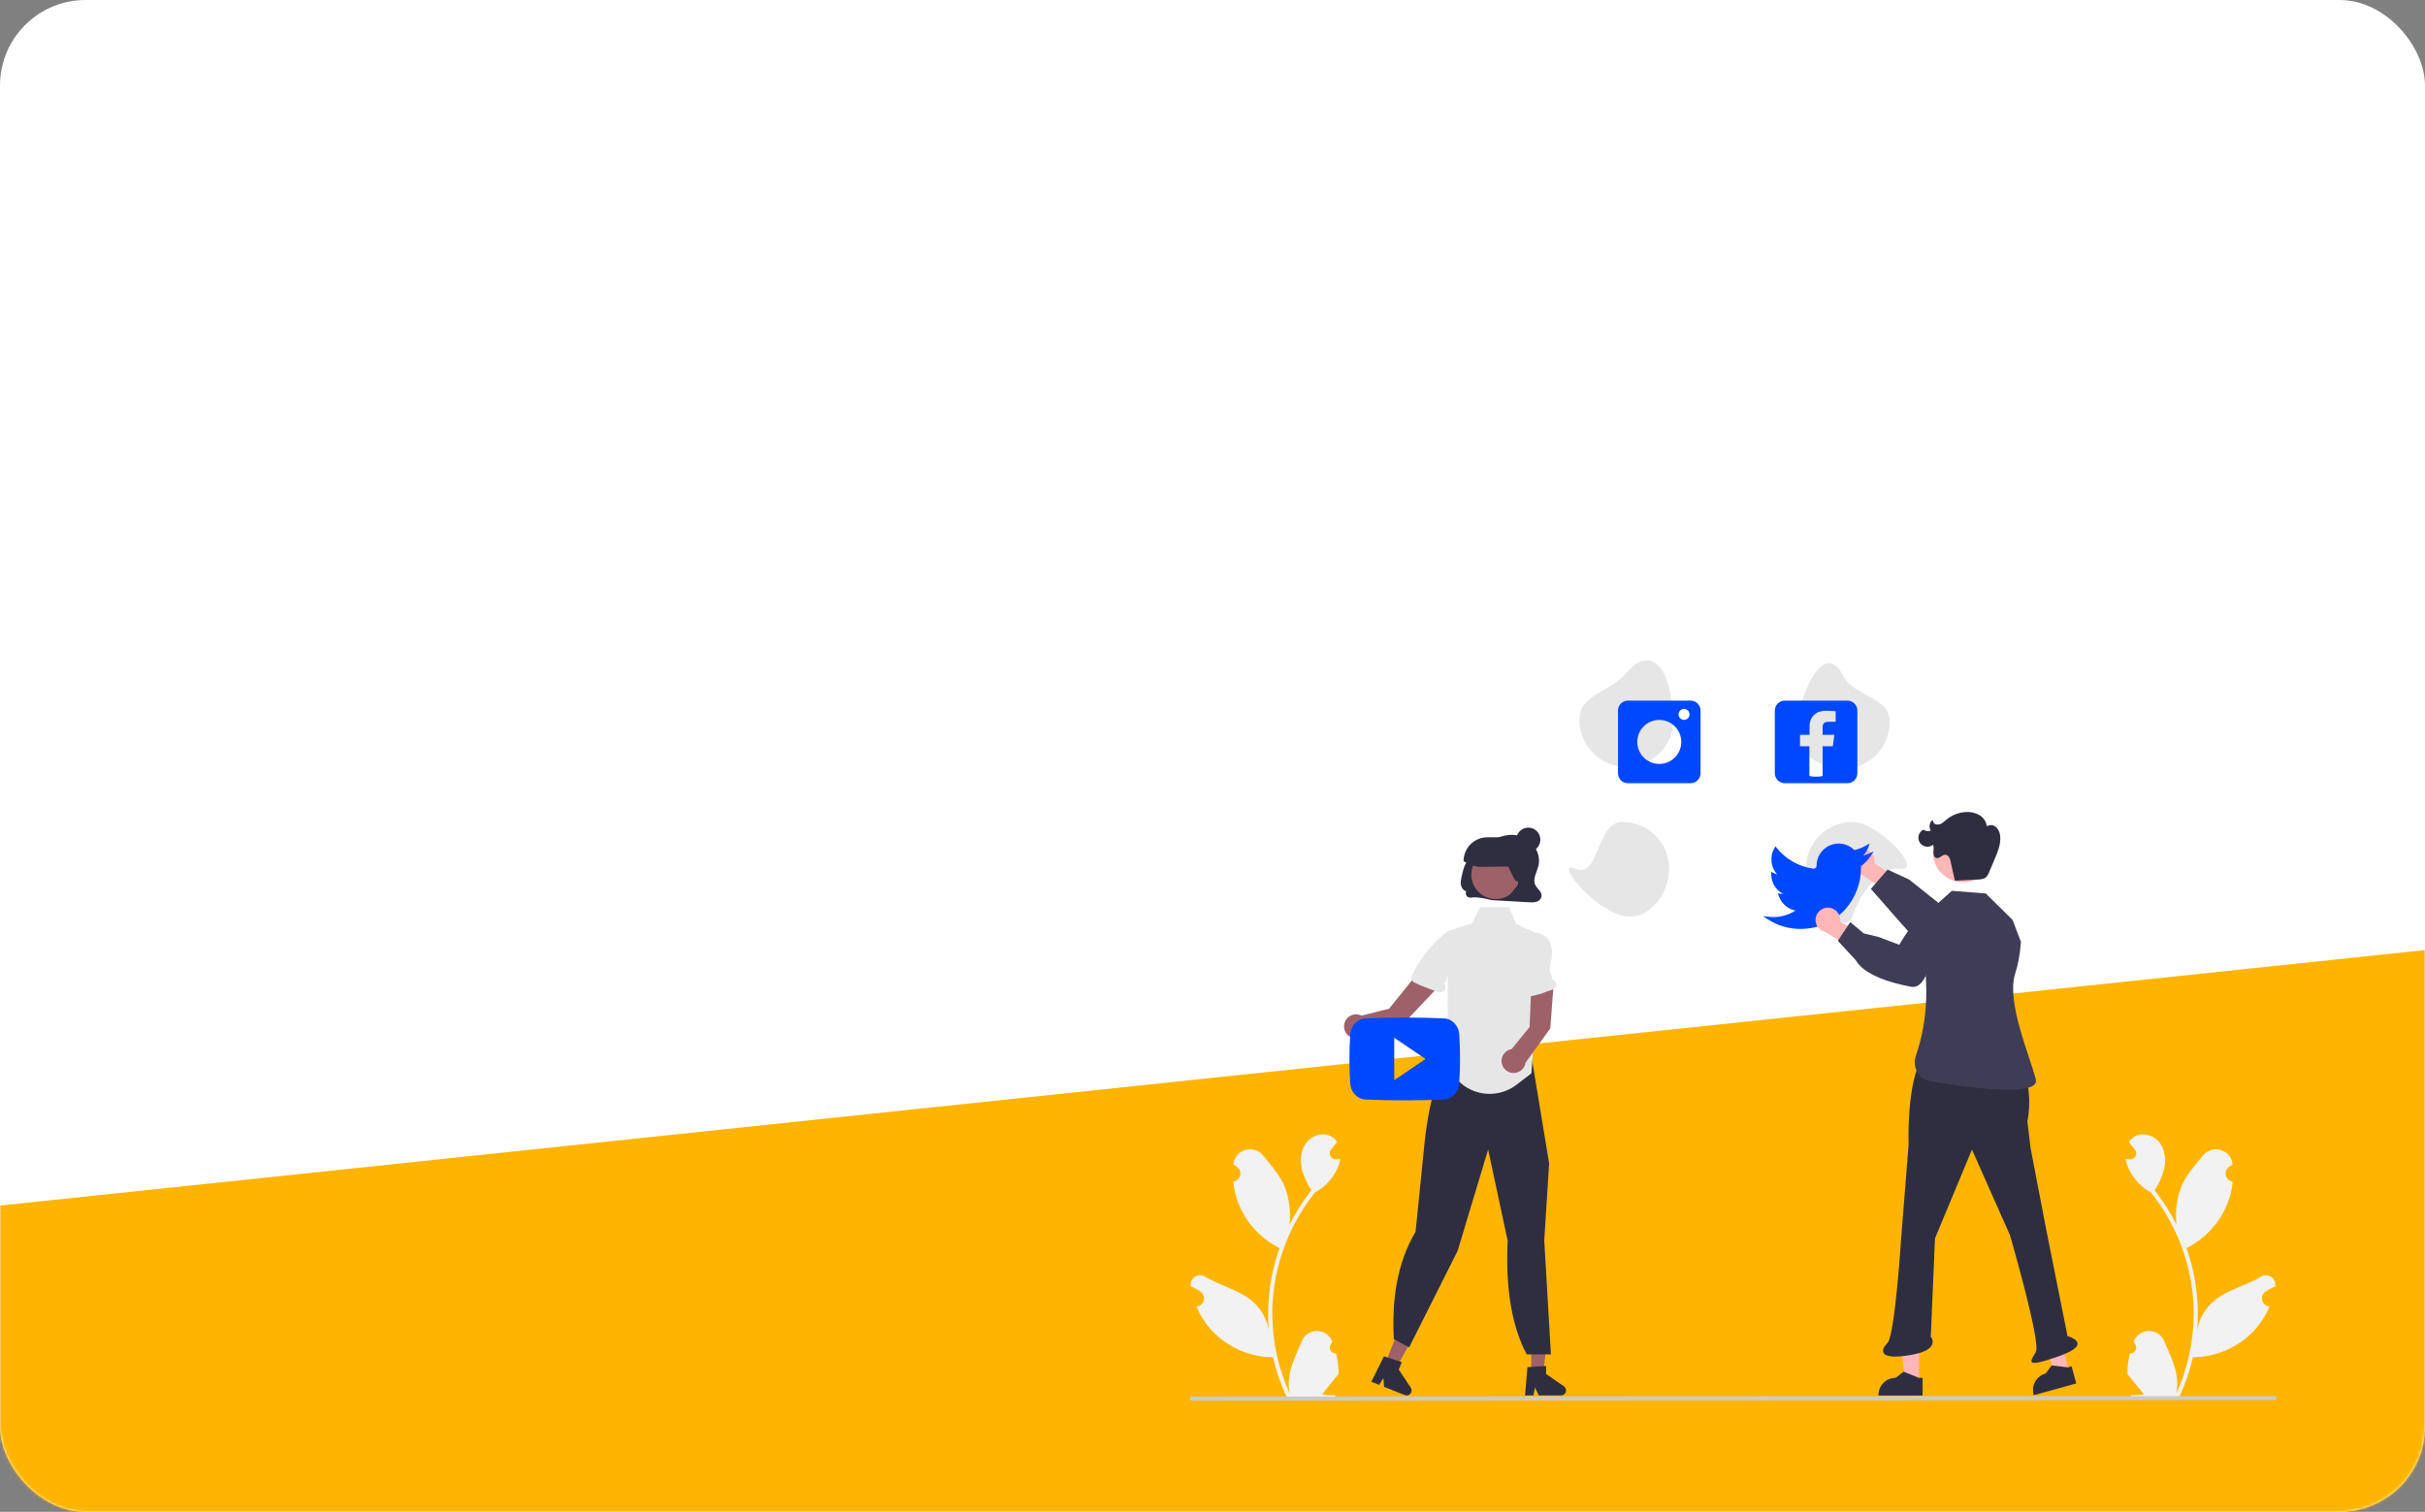 <svg width="850" height="530" viewBox="0 0 850 530" fill="none" xmlns="http://www.w3.org/2000/svg">
<rect x="0" y="0" width="850" height="530" fill="#808080" stroke="none"/>
<rect width="850" height="530" rx="30" fill="white"/>
<mask id="mask0_3138_763" style="mask-type:alpha" maskUnits="userSpaceOnUse" x="0" y="0" width="850" height="530">
<rect width="850" height="530" rx="30" fill="white"/>
</mask>
<g mask="url(#mask0_3138_763)">
<rect x="-60.93" y="429.051" width="946.612" height="622.896" transform="rotate(-6.015 -60.93 429.051)" fill="#FFB500"/>
</g>
<path d="M468.337 474.518C467.9 474.539 467.467 474.424 467.098 474.19C466.728 473.955 466.439 473.613 466.27 473.209C466.102 472.805 466.061 472.359 466.154 471.931C466.247 471.503 466.469 471.114 466.791 470.817C466.844 470.603 466.883 470.449 466.937 470.235C466.917 470.188 466.898 470.142 466.879 470.095C466.438 469.054 465.701 468.167 464.758 467.544C463.815 466.922 462.71 466.592 461.58 466.596C460.451 466.6 459.348 466.938 458.41 467.568C457.472 468.198 456.741 469.09 456.308 470.135C454.579 474.302 452.378 478.477 451.836 482.883C451.598 484.831 451.698 486.805 452.134 488.718C448.073 479.853 445.965 470.218 445.951 460.465C445.95 458.018 446.086 455.573 446.358 453.141C446.583 451.147 446.895 449.167 447.293 447.202C449.47 436.538 454.143 426.542 460.928 418.037C464.212 416.243 466.868 413.485 468.538 410.135C469.143 408.93 469.57 407.644 469.807 406.317C469.437 406.366 469.06 406.396 468.69 406.421C468.574 406.427 468.453 406.433 468.338 406.439L468.294 406.441C467.887 406.459 467.483 406.359 467.131 406.153C466.78 405.947 466.495 405.644 466.311 405.279C466.128 404.915 466.054 404.506 466.097 404.1C466.141 403.694 466.301 403.31 466.558 402.993C466.718 402.796 466.878 402.6 467.038 402.403C467.281 402.099 467.53 401.801 467.773 401.497C467.801 401.468 467.827 401.438 467.852 401.406C468.131 401.059 468.41 400.719 468.69 400.372C468.18 399.58 467.494 398.917 466.686 398.433C463.886 396.792 460.023 397.929 458.001 400.464C455.972 402.998 455.59 406.554 456.294 409.721C456.987 412.416 458.133 414.973 459.683 417.283C459.531 417.478 459.373 417.666 459.221 417.861C456.446 421.433 454.027 425.268 451.999 429.313C452.492 424.782 451.903 420.198 450.281 415.94C448.638 411.971 445.556 408.628 442.843 405.197C439.584 401.075 432.901 402.874 432.327 408.099C432.321 408.149 432.316 408.2 432.31 408.25C432.713 408.478 433.108 408.719 433.494 408.975C433.979 409.299 434.354 409.762 434.572 410.304C434.789 410.846 434.838 411.44 434.712 412.01C434.586 412.58 434.29 413.099 433.865 413.498C433.439 413.897 432.903 414.158 432.327 414.247L432.268 414.256C432.411 415.71 432.665 417.15 433.027 418.566C434.075 422.517 435.928 426.208 438.469 429.409C441.009 432.61 444.183 435.251 447.791 437.166C448.028 437.288 448.259 437.409 448.496 437.525C446.458 443.304 445.18 449.323 444.694 455.432C444.419 459.036 444.435 462.657 444.743 466.258L444.724 466.13C443.947 462.126 441.812 458.512 438.681 455.9C434.031 452.077 427.461 450.669 422.444 447.595C421.911 447.253 421.291 447.07 420.657 447.068C420.023 447.067 419.402 447.247 418.868 447.587C418.333 447.927 417.906 448.413 417.638 448.987C417.37 449.562 417.272 450.202 417.355 450.83C417.362 450.875 417.369 450.92 417.376 450.964C418.124 451.269 418.852 451.62 419.556 452.016C419.959 452.244 420.354 452.485 420.74 452.74C421.225 453.065 421.6 453.528 421.818 454.07C422.035 454.611 422.084 455.206 421.958 455.776C421.832 456.346 421.536 456.864 421.111 457.263C420.685 457.662 420.149 457.923 419.573 458.012L419.514 458.022C419.471 458.028 419.435 458.034 419.392 458.04C420.67 461.094 422.464 463.904 424.694 466.349C427.45 469.309 430.78 471.673 434.482 473.299C438.183 474.924 442.177 475.776 446.218 475.801H446.224C447.322 480.573 448.911 485.218 450.968 489.66H467.912C467.973 489.472 468.028 489.277 468.083 489.089C466.514 489.188 464.939 489.094 463.394 488.809C464.651 487.265 465.908 485.709 467.165 484.165C467.193 484.137 467.22 484.106 467.244 484.074C467.882 483.284 468.526 482.5 469.164 481.71L469.164 481.709C469.198 479.287 468.92 476.87 468.338 474.519L468.337 474.518Z" fill="#F2F2F2"/>
<path d="M746.542 474.518C746.979 474.539 747.412 474.424 747.781 474.189C748.151 473.955 748.44 473.613 748.609 473.209C748.778 472.805 748.818 472.359 748.725 471.931C748.632 471.503 748.41 471.114 748.089 470.817C748.035 470.603 747.996 470.449 747.942 470.235C747.962 470.188 747.981 470.142 748 470.095C748.441 469.054 749.179 468.167 750.121 467.544C751.064 466.922 752.169 466.592 753.299 466.596C754.428 466.6 755.531 466.938 756.469 467.568C757.407 468.197 758.138 469.09 758.571 470.135C760.3 474.302 762.501 478.477 763.043 482.883C763.281 484.831 763.181 486.805 762.745 488.718C766.806 479.853 768.914 470.218 768.928 460.465C768.929 458.018 768.793 455.573 768.521 453.14C768.296 451.147 767.984 449.167 767.586 447.202C765.409 436.538 760.737 426.542 753.951 418.037C750.667 416.243 748.011 413.485 746.341 410.135C745.736 408.93 745.309 407.644 745.072 406.317C745.442 406.366 745.819 406.396 746.189 406.421C746.305 406.427 746.426 406.433 746.542 406.439L746.585 406.441C746.992 406.459 747.396 406.359 747.748 406.153C748.099 405.947 748.384 405.644 748.568 405.279C748.751 404.915 748.826 404.506 748.782 404.1C748.738 403.694 748.578 403.31 748.321 402.993C748.161 402.796 748.001 402.6 747.841 402.403C747.598 402.099 747.349 401.801 747.106 401.497C747.078 401.468 747.052 401.438 747.027 401.406C746.748 401.059 746.469 400.719 746.189 400.372C746.699 399.58 747.385 398.917 748.193 398.433C750.993 396.792 754.856 397.929 756.878 400.464C758.907 402.998 759.29 406.554 758.585 409.721C757.892 412.416 756.746 414.973 755.196 417.283C755.348 417.478 755.506 417.666 755.658 417.861C758.433 421.433 760.852 425.268 762.88 429.313C762.387 424.782 762.976 420.198 764.598 415.94C766.242 411.971 769.323 408.628 772.036 405.197C775.295 401.075 781.978 402.874 782.552 408.099C782.558 408.149 782.563 408.2 782.569 408.25C782.166 408.478 781.771 408.719 781.385 408.975C780.9 409.299 780.525 409.762 780.307 410.304C780.09 410.846 780.041 411.44 780.167 412.01C780.293 412.58 780.589 413.099 781.014 413.498C781.44 413.897 781.976 414.158 782.552 414.247L782.611 414.256C782.468 415.71 782.214 417.15 781.852 418.566C780.804 422.516 778.951 426.208 776.411 429.409C773.87 432.61 770.696 435.25 767.088 437.166C766.851 437.288 766.62 437.409 766.383 437.525C768.421 443.304 769.699 449.323 770.185 455.432C770.461 459.036 770.444 462.657 770.137 466.258L770.155 466.13C770.932 462.126 773.067 458.512 776.198 455.9C780.848 452.077 787.418 450.669 792.435 447.595C792.969 447.253 793.589 447.07 794.222 447.068C794.856 447.067 795.477 447.247 796.011 447.587C796.546 447.927 796.973 448.413 797.241 448.987C797.509 449.562 797.607 450.201 797.524 450.83C797.517 450.875 797.51 450.92 797.503 450.964C796.755 451.269 796.027 451.62 795.323 452.016C794.92 452.243 794.525 452.485 794.139 452.74C793.654 453.065 793.279 453.528 793.061 454.07C792.844 454.611 792.795 455.206 792.921 455.776C793.047 456.346 793.343 456.864 793.768 457.263C794.194 457.662 794.73 457.923 795.306 458.012L795.365 458.021C795.408 458.028 795.444 458.034 795.487 458.04C794.209 461.094 792.415 463.904 790.185 466.349C787.429 469.308 784.099 471.673 780.397 473.299C776.696 474.924 772.702 475.776 768.661 475.801H768.655C767.557 480.573 765.968 485.218 763.911 489.66H746.967C746.906 489.472 746.851 489.277 746.797 489.089C748.365 489.188 749.94 489.094 751.485 488.809C750.228 487.265 748.971 485.709 747.714 484.165C747.686 484.136 747.659 484.106 747.635 484.074C746.997 483.284 746.353 482.5 745.716 481.71L745.715 481.709C745.681 479.286 745.959 476.87 746.542 474.519L746.542 474.518Z" fill="#F2F2F2"/>
<path d="M536.723 482.078H540.825L542.777 466.24H536.723V482.078Z" fill="#9E616A"/>
<path d="M535.384 479.266L541.938 478.874V481.685L548.169 485.992C548.477 486.204 548.709 486.51 548.83 486.864C548.952 487.218 548.958 487.601 548.847 487.959C548.736 488.316 548.513 488.629 548.212 488.85C547.91 489.072 547.546 489.192 547.172 489.192H539.369L538.024 486.412L537.499 489.192H534.557L535.384 479.266Z" fill="#2F2E41"/>
<path d="M485.305 478.589L489.117 480.108L496.782 466.116L491.157 463.875L485.305 478.589Z" fill="#9E616A"/>
<path d="M485.1 475.48L491.334 477.543L490.295 480.154L494.493 486.462C494.701 486.774 494.803 487.144 494.786 487.517C494.768 487.891 494.632 488.25 494.396 488.541C494.161 488.832 493.839 489.04 493.477 489.134C493.115 489.229 492.732 489.205 492.385 489.067L485.135 486.178L484.913 483.098L483.397 485.486L480.664 484.397L485.1 475.48Z" fill="#2F2E41"/>
<path d="M528.453 434.952L521.612 403L510.93 438.501L494.015 472.166L493.925 472.344L488.567 469.457C487.811 455.788 489.607 442.979 496.176 431.778L499.286 401.035C499.381 399.985 501.702 375.323 509.048 370.95L511.2 366.04L532.599 360.75L532.677 360.838C534.735 363.153 536.094 366.004 536.597 369.062L542.991 407.832L542.995 407.853L541.281 434.9L543.626 474.803H535.14C529.89 464.916 527.661 451.633 528.453 434.952Z" fill="#2F2E41"/>
<path d="M632.966 304.572C632.966 313.653 646.44 329.601 649.395 321.015C653.013 310.503 660.731 303.839 665.824 304.572C674.805 305.863 658.468 288.129 649.395 288.129C645.038 288.129 640.859 289.861 637.778 292.945C634.697 296.029 632.966 300.211 632.966 304.572V304.572Z" fill="#E6E6E6"/>
<path d="M629.515 253.077C627.385 261.904 636.871 269.519 645.944 269.519C648.102 269.519 650.238 269.094 652.231 268.268C654.225 267.441 656.036 266.23 657.561 264.703C659.087 263.177 660.297 261.364 661.122 259.369C661.948 257.374 662.373 255.236 662.373 253.077C662.373 243.995 650.144 244.684 645.944 236.634C641.137 227.418 634.095 234.102 629.515 253.077Z" fill="#E6E6E6"/>
<path d="M553.595 252.386C553.595 256.747 555.326 260.929 558.407 264.013C561.488 267.096 565.667 268.829 570.024 268.829C579.097 268.829 586.717 261.463 586.453 252.386C585.9 233.37 578.54 225.918 570.024 235.943C564.147 242.861 553.595 243.305 553.595 252.386Z" fill="#E6E6E6"/>
<path d="M552.215 304.572C544.548 301.254 557.864 318.255 568.644 321.015C577.434 323.265 585.073 313.653 585.073 304.572C585.073 302.412 584.648 300.274 583.822 298.279C582.996 296.284 581.786 294.472 580.261 292.945C578.735 291.418 576.924 290.207 574.931 289.381C572.938 288.554 570.801 288.129 568.644 288.129C559.57 288.129 560.543 308.175 552.215 304.572Z" fill="#E6E6E6"/>
<path d="M647.557 245.613H625.581C625.125 245.613 624.672 245.703 624.25 245.878C623.829 246.053 623.445 246.31 623.122 246.633C622.799 246.956 622.543 247.34 622.368 247.762C622.193 248.184 622.104 248.637 622.104 249.094V271.088C622.104 272.011 622.47 272.897 623.122 273.549C623.774 274.202 624.659 274.569 625.581 274.569H647.557C648.479 274.569 649.364 274.202 650.016 273.549C650.668 272.897 651.034 272.011 651.034 271.088V249.094C651.034 248.171 650.668 247.285 650.016 246.633C649.364 245.98 648.479 245.613 647.557 245.613ZM643.43 253.039H640.91C639.19 253.039 638.855 253.854 638.855 255.058V257.611H642.958L642.425 261.619H638.847V272.07C637.317 272.358 635.747 272.354 634.218 272.059V261.619H630.937V257.611H634.279V254.647C634.279 251.103 636.738 249.168 639.905 249.168C641.428 249.168 643.057 249.282 643.43 249.335V253.039Z" fill="#0048FF"/>
<path d="M592.588 245.613H570.613C569.69 245.613 568.806 245.98 568.153 246.633C567.501 247.286 567.135 248.171 567.135 249.094V271.088C567.135 272.011 567.501 272.897 568.153 273.549C568.806 274.202 569.69 274.569 570.613 274.569H592.588C593.51 274.569 594.395 274.202 595.047 273.549C595.699 272.897 596.066 272.011 596.066 271.088V249.094C596.066 248.171 595.699 247.285 595.047 246.633C594.395 245.98 593.51 245.613 592.588 245.613V245.613ZM581.6 267.813C580.074 267.813 578.583 267.36 577.314 266.511C576.045 265.663 575.056 264.457 574.473 263.046C573.889 261.635 573.736 260.083 574.034 258.585C574.331 257.087 575.066 255.711 576.145 254.631C577.224 253.551 578.599 252.816 580.095 252.518C581.592 252.22 583.143 252.373 584.553 252.957C585.962 253.542 587.167 254.531 588.015 255.801C588.863 257.071 589.315 258.564 589.315 260.091C589.315 262.139 588.502 264.103 587.056 265.551C585.609 266.999 583.646 267.813 581.6 267.813H581.6ZM590.28 252.37C589.898 252.37 589.525 252.256 589.208 252.044C588.891 251.832 588.644 251.531 588.498 251.178C588.352 250.825 588.313 250.437 588.388 250.063C588.462 249.688 588.646 249.344 588.916 249.074C589.185 248.804 589.529 248.62 589.903 248.546C590.277 248.471 590.665 248.51 591.018 248.656C591.37 248.802 591.671 249.049 591.883 249.367C592.095 249.684 592.208 250.057 592.208 250.439C592.208 250.951 592.005 251.442 591.643 251.804C591.282 252.166 590.791 252.37 590.28 252.37H590.28Z" fill="#0048FF"/>
<path d="M652.851 297.562C653.478 297.566 654.096 297.708 654.662 297.978C655.228 298.247 655.728 298.637 656.127 299.121C656.526 299.605 656.814 300.17 656.971 300.777C657.128 301.385 657.15 302.019 657.035 302.635L665.246 307.983L663.216 313.769L651.727 306.055C650.705 305.794 649.814 305.166 649.223 304.292C648.632 303.417 648.382 302.356 648.52 301.309C648.659 300.262 649.176 299.302 649.974 298.612C650.773 297.921 651.796 297.548 652.851 297.562V297.562Z" fill="#FFB6B6"/>
<path d="M655.775 311.622L661.636 304.851L669.208 308.365L684.681 320.69C686.71 320.928 702.103 322.916 701.82 328.574C701.813 329.235 701.663 329.887 701.381 330.484C701.098 331.082 700.69 331.612 700.183 332.036C697.754 334.044 693.544 333.474 693.386 333.451L683.313 332.946C682.786 333.073 677.317 334.331 674.423 332.531C673.545 331.985 655.775 311.622 655.775 311.622Z" fill="#3F3D56"/>
<path d="M672.676 484.588L667.876 484.587L665.593 466.059H672.676L672.676 484.588Z" fill="#FFB6B6"/>
<path d="M673.9 489.245L658.424 489.244V489.048C658.424 487.449 659.059 485.916 660.188 484.785C661.318 483.655 662.85 483.02 664.448 483.02H664.448L667.275 480.873L672.549 483.02L673.9 483.02L673.9 489.245Z" fill="#2F2E41"/>
<path d="M725.356 480.828L720.73 482.107L713.6 464.855L720.428 462.968L725.356 480.828Z" fill="#FFB6B6"/>
<path d="M727.775 484.991L712.857 489.114L712.805 488.926C712.38 487.384 712.584 485.737 713.372 484.346C714.16 482.955 715.468 481.935 717.008 481.509L717.008 481.509L719.162 478.687L724.817 479.35L726.119 478.99L727.775 484.991Z" fill="#2F2E41"/>
<path d="M672.887 372.454L709.155 374.306L709.167 374.339C711.339 380.379 711.847 386.892 710.635 393.196V393.196L711.746 402.456L717.297 431.347L724.698 468.386C724.698 468.386 734.32 470.979 721.738 475.424C709.155 479.868 711.746 477.276 713.596 473.942C715.446 470.609 704.529 433.014 704.529 433.014L691.206 403.012L678.254 434.125L676.773 468.571C676.773 468.571 680.659 473.201 669.557 475.053C658.454 476.905 659.01 473.386 661.6 470.794C664.191 468.201 666.411 433.754 666.411 433.754L669.002 401.16C669.002 401.16 668.261 382.27 672.887 372.454Z" fill="#2F2E41"/>
<path d="M708.35 330.137L705.434 322.482L696.043 313.225L684.151 312.291L675.41 320.123L672.939 327.915C676.18 342.938 676.114 356.774 671.521 370.179C671.195 371.105 671.074 372.092 671.168 373.07C671.262 374.048 671.568 374.994 672.065 375.841C672.561 376.689 673.237 377.418 674.044 377.977C674.851 378.537 675.77 378.913 676.738 379.08C690.21 381.346 715.298 384.744 713.57 378.276C711.284 369.719 703.332 351.302 706.278 341.564C707.35 338.181 708.024 334.684 708.288 331.144L708.35 330.137Z" fill="#3F3D56"/>
<path d="M688.098 309.304C693.96 309.304 698.712 304.548 698.712 298.681C698.712 292.814 693.96 288.058 688.098 288.058C682.236 288.058 677.483 292.814 677.483 298.681C677.483 304.548 682.236 309.304 688.098 309.304Z" fill="#FFB6B6"/>
<path d="M685.201 308.746L693.292 308.333C694.329 308.28 695.46 308.188 696.214 307.474C696.62 307.033 696.932 306.514 697.131 305.949C697.879 304.21 698.627 302.471 699.356 300.724C700.364 298.308 701.354 295.756 701.097 293.15C701.037 291.96 700.538 290.835 699.697 289.991C699.268 289.584 698.717 289.331 698.129 289.272C697.541 289.212 696.95 289.349 696.448 289.661C696.323 288.837 696.013 288.052 695.541 287.365C695.068 286.679 694.446 286.109 693.721 285.698C692.257 284.889 690.585 284.534 688.919 284.679C686.5 284.835 684.192 285.746 682.318 287.283C681.791 287.77 681.228 288.216 680.634 288.619C680.335 288.818 679.999 288.955 679.646 289.021C679.292 289.086 678.929 289.079 678.579 288.999C678.232 288.906 677.93 288.691 677.729 288.393C677.528 288.094 677.442 287.733 677.487 287.377C676.917 287.803 676.526 288.427 676.391 289.126C676.256 289.825 676.386 290.549 676.755 291.158C676.335 291.334 675.877 291.398 675.424 291.345C674.972 291.291 674.542 291.121 674.174 290.852C673.781 291.048 673.432 291.323 673.151 291.661C672.87 291.999 672.663 292.392 672.542 292.815C672.422 293.238 672.391 293.681 672.452 294.117C672.512 294.552 672.663 294.97 672.894 295.344C673.126 295.718 673.433 296.039 673.795 296.288C674.158 296.536 674.568 296.705 675 296.786C675.432 296.866 675.876 296.855 676.304 296.754C676.731 296.653 677.133 296.463 677.483 296.197C677.974 296.886 677.791 297.821 677.727 298.664C677.663 299.508 677.889 300.556 678.702 300.789C679.8 301.104 680.689 299.624 681.832 299.64C682.114 299.663 682.385 299.755 682.623 299.908C682.861 300.062 683.057 300.271 683.194 300.519C683.463 301.016 683.648 301.554 683.739 302.112L685.201 308.7" fill="#2F2E41"/>
<path d="M631.007 325.648C626.966 325.651 623.01 324.477 619.623 322.271L617.918 321.162L619.939 321.386C620.468 321.445 621.039 321.479 621.633 321.488C624.357 321.49 627.023 320.706 629.313 319.229C627.952 318.934 626.692 318.289 625.658 317.357C624.623 316.425 623.849 315.238 623.413 313.915L623.16 313.135L623.965 313.293C624.33 313.365 624.701 313.407 625.073 313.418C623.798 312.761 622.728 311.767 621.98 310.543C621.232 309.319 620.835 307.912 620.831 306.477V305.651L621.55 305.969C621.977 306.209 622.428 306.401 622.897 306.542C621.789 305.297 621.1 303.734 620.929 302.076C620.759 300.417 621.115 298.746 621.947 297.302L622.298 296.695L622.739 297.239C625.949 301.215 630.549 303.821 635.607 304.53C635.746 304.549 635.887 304.539 636.021 304.499C636.156 304.459 636.28 304.39 636.385 304.297C636.493 304.204 636.579 304.088 636.638 303.958C636.697 303.829 636.727 303.688 636.727 303.545C636.715 302.002 637.163 300.491 638.013 299.204C638.862 297.916 640.076 296.911 641.498 296.317C642.921 295.722 644.488 295.565 646 295.866C647.512 296.166 648.9 296.91 649.988 298.003C651.477 297.678 652.904 297.117 654.216 296.342L655.323 295.686L654.919 296.908C654.546 298.042 653.919 299.076 653.086 299.931C653.825 299.739 654.547 299.488 655.246 299.181L656.746 298.521L655.842 299.888C654.885 301.34 653.689 302.618 652.305 303.669V304.367C652.305 314.828 644.355 325.648 631.05 325.648L631.007 325.648Z" fill="#0048FF"/>
<path d="M640.538 318.2C641.165 318.174 641.789 318.286 642.367 318.528C642.945 318.77 643.464 319.135 643.885 319.599C644.307 320.063 644.622 320.614 644.808 321.213C644.994 321.812 645.047 322.444 644.962 323.066L653.421 328.011L651.672 333.888L639.825 326.737C638.791 326.526 637.871 325.942 637.238 325.097C636.606 324.252 636.305 323.204 636.393 322.151C636.481 321.099 636.951 320.116 637.716 319.387C638.48 318.659 639.484 318.237 640.538 318.2V318.2Z" fill="#FFB6B6"/>
<path d="M650.498 336.651L644.18 329.809L648.56 323.256L653.28 327.219L658.44 328.455L665.722 331.219C666.736 329.444 674.602 316.053 679.691 318.533C680.296 318.799 680.836 319.192 681.274 319.687C681.713 320.181 682.039 320.765 682.231 321.398C683.123 324.422 680.948 328.075 680.865 328.21L676.449 337.286C676.359 337.821 675.37 343.349 672.581 345.308C672.186 345.596 671.737 345.8 671.26 345.905C670.783 346.011 670.29 346.016 669.811 345.921C661.144 344.28 655.037 341.743 651.921 338.516C651.371 337.956 650.893 337.329 650.498 336.651V336.651Z" fill="#3F3D56"/>
<path d="M538.123 310.198C537.15 308.105 538.694 305.768 539.244 303.514C540.272 299.309 537.376 294.756 533.451 293.299C529.526 291.841 525.015 293.059 521.643 295.609C518.338 298.109 516.014 299.286 513.737 302.818C512.974 304.002 512.165 307.679 512.021 309.098C511.876 310.516 512.61 312.142 513.946 312.453C513.818 312.706 513.762 312.989 513.784 313.272C513.805 313.555 513.904 313.826 514.069 314.057C514.235 314.288 514.46 314.468 514.72 314.58C514.981 314.691 515.267 314.729 515.548 314.689C518.107 314.194 522.806 315.554 522.806 315.554C527.188 315.805 531.569 316.056 535.951 316.307C537.074 316.371 538.239 316.43 539.247 315.809C539.526 315.645 539.767 315.423 539.952 315.158C540.137 314.893 540.263 314.59 540.32 314.272C540.577 312.611 538.793 311.642 538.123 310.198Z" fill="#2F2E41"/>
<path d="M541.431 328.515L540.473 334.903L538.952 345.022L538.694 348.772L536.802 376.253L531.591 380.265C528.574 382.588 524.808 383.718 521.011 383.439C517.215 383.16 513.654 381.492 511.007 378.753L504.679 375.704C508.071 372.365 507.44 356.888 507.44 356.888L507.402 326.49L515.98 323.603L518.806 318.036H528.942L531.476 323.954L536.076 326.059L538.171 327.023L541.431 328.515Z" fill="#E6E6E6"/>
<path d="M524.293 315.181C529.026 315.181 532.863 311.341 532.863 306.603C532.863 301.866 529.026 298.025 524.293 298.025C519.559 298.025 515.722 301.866 515.722 306.603C515.722 311.341 519.559 315.181 524.293 315.181Z" fill="#9E616A"/>
<path d="M519.396 303.912C517.132 303.915 514.922 303.218 513.07 301.914L513.008 301.871C513.008 300.775 513.223 299.69 513.642 298.678C514.061 297.666 514.675 296.746 515.449 295.971C516.224 295.196 517.143 294.582 518.154 294.162C519.165 293.743 520.249 293.527 521.344 293.527H524.747C525.835 293.529 526.911 293.744 527.915 294.163C528.919 294.581 529.831 295.193 530.599 295.965C531.366 296.736 531.974 297.651 532.387 298.658C532.801 299.665 533.012 300.743 533.008 301.832C533.001 302.328 532.8 302.803 532.449 303.154C532.098 303.505 531.623 303.705 531.127 303.711L519.592 303.91C519.526 303.911 519.461 303.912 519.396 303.912Z" fill="#2F2E41"/>
<path d="M544.484 346.149L536.72 346.213L536.15 360.043L529.842 367.771C529.075 367.901 528.358 368.24 527.771 368.751C527.184 369.262 526.75 369.926 526.517 370.669C526.283 371.412 526.259 372.205 526.447 372.961C526.636 373.716 527.029 374.405 527.584 374.951C528.139 375.497 528.834 375.878 529.592 376.054C530.35 376.229 531.142 376.191 531.88 375.945C532.618 375.698 533.274 375.252 533.775 374.656C534.275 374.059 534.601 373.336 534.717 372.566L543.406 360.51L544.484 346.149Z" fill="#9E616A"/>
<path d="M503.549 346.563L495.591 342.84L486.901 353.607L477.235 356.054C476.542 355.701 475.764 355.546 474.988 355.606C474.213 355.667 473.469 355.941 472.839 356.399C472.209 356.856 471.718 357.479 471.419 358.198C471.121 358.917 471.027 359.705 471.148 360.474C471.269 361.244 471.6 361.965 472.104 362.558C472.609 363.151 473.267 363.592 474.007 363.834C474.746 364.076 475.539 364.109 476.296 363.928C477.052 363.748 477.745 363.362 478.296 362.812L492.451 358.31L503.549 346.563Z" fill="#9E616A"/>
<path d="M528.581 314.519L531.548 310.814C531.868 310.49 532.077 310.071 532.143 309.62C532.159 309.167 531.733 308.682 531.303 308.824C530.904 308.956 528.604 303.189 528.184 303.19C527.748 303.191 527.606 302.61 527.6 302.174C527.579 300.522 528.921 302.296 529.364 300.705C529.808 299.114 531.537 300.482 533.027 299.771C534.517 299.061 536.541 299.383 537.462 300.754C538.145 301.77 538.12 303.091 538.029 304.312C537.819 307.147 537.393 309.961 536.755 312.731C536.598 313.411 536.364 314.171 535.738 314.478C535.393 314.615 535.022 314.671 534.652 314.641L530.083 314.618" fill="#2F2E41"/>
<path d="M535.7 298.591C538.032 298.591 539.923 296.699 539.923 294.364C539.923 292.029 538.032 290.137 535.7 290.137C533.367 290.137 531.476 292.029 531.476 294.364C531.476 296.699 533.367 298.591 535.7 298.591Z" fill="#2F2E41"/>
<path d="M545.198 346.015C544.742 346.81 543.771 347.127 542.884 347.372C541.684 347.706 541.334 348.044 540.134 348.378C539.657 348.513 539.176 348.649 538.694 348.771C537.904 348.984 537.101 349.149 536.291 349.266C535.611 349.363 534.808 349.363 534.365 348.835C534.071 348.381 533.952 347.835 534.031 347.3C534.204 340.807 534.379 334.314 534.555 327.821L534.922 327.948C535.088 327.839 535.26 327.74 535.438 327.652C536.283 327.221 537.222 327.005 538.17 327.022C538.713 327.027 539.253 327.111 539.771 327.272C540.576 327.528 541.316 327.956 541.939 328.527C542.562 329.098 543.053 329.797 543.378 330.578C543.799 331.755 544 333 543.969 334.251C543.973 334.441 543.973 334.631 543.978 334.822C544.003 336.445 543.179 338.068 543.205 339.691C543.185 340.148 543.248 340.605 543.391 341.04C543.56 341.471 543.889 341.83 544.016 342.278C544.142 342.722 543.935 343.331 543.475 343.365C543.8 343.33 544.129 343.386 544.424 343.527C544.72 343.667 544.97 343.887 545.149 344.161C545.327 344.436 545.426 344.754 545.435 345.081C545.444 345.408 545.362 345.732 545.198 346.015V346.015Z" fill="#E6E6E6"/>
<path d="M507.437 326.527C508.282 326.578 509.105 326.815 509.848 327.221C510.59 327.626 511.234 328.191 511.733 328.875C512.233 329.559 512.575 330.344 512.736 331.176C512.897 332.007 512.873 332.864 512.665 333.685C512.223 335.056 511.529 336.333 510.619 337.449L507.78 341.403C507.492 341.757 507.27 342.161 507.126 342.594C507.006 343.043 507.054 343.529 506.89 343.963C506.726 344.397 506.2 344.761 505.808 344.512C506.09 344.679 506.321 344.919 506.474 345.208C506.628 345.497 506.699 345.823 506.679 346.15C506.659 346.476 506.55 346.791 506.362 347.06C506.175 347.328 505.917 347.539 505.618 347.67C504.775 348.038 503.808 347.71 502.949 347.381L499.463 346.046C498.224 345.603 497.015 345.076 495.847 344.468C495.244 344.137 494.6 343.66 494.557 342.972C494.524 342.437 494.976 342.025 495.203 341.54C498.042 335.456 502.217 330.615 507.402 326.49L507.437 326.527Z" fill="#E6E6E6"/>
<path d="M511.516 363.149C511.516 359.747 509.011 357.006 505.878 357.006C501.682 356.805 497.413 356.732 493.048 356.732H491.686C487.329 356.732 483.044 356.805 478.856 357.006C475.771 357.006 473.266 359.755 473.266 363.165C473.073 365.866 472.992 368.558 473.001 371.226C473.009 373.895 473.073 376.619 473.258 379.288C473.258 382.697 475.763 385.462 478.848 385.462C483.246 385.664 487.764 385.753 492.355 385.753C496.946 385.753 501.456 385.672 505.87 385.462C508.963 385.462 511.508 382.697 511.508 379.288C511.685 376.587 511.774 373.895 511.766 371.186C511.758 368.478 511.693 365.801 511.516 363.125L511.516 363.149ZM488.698 378.683V363.802L499.668 371.234L488.698 378.683Z" fill="#0048FF"/>
<path d="M797.297 490.819L417.703 491C417.517 491 417.339 490.925 417.207 490.794C417.076 490.662 417.002 490.483 417.002 490.297C417.002 490.11 417.076 489.932 417.207 489.8C417.339 489.668 417.517 489.593 417.703 489.593L797.297 489.411C797.483 489.412 797.661 489.486 797.793 489.618C797.924 489.75 797.998 489.929 797.998 490.115C797.998 490.301 797.924 490.48 797.793 490.612C797.661 490.744 797.483 490.818 797.297 490.819V490.819Z" fill="#CACACA"/>
</svg>
